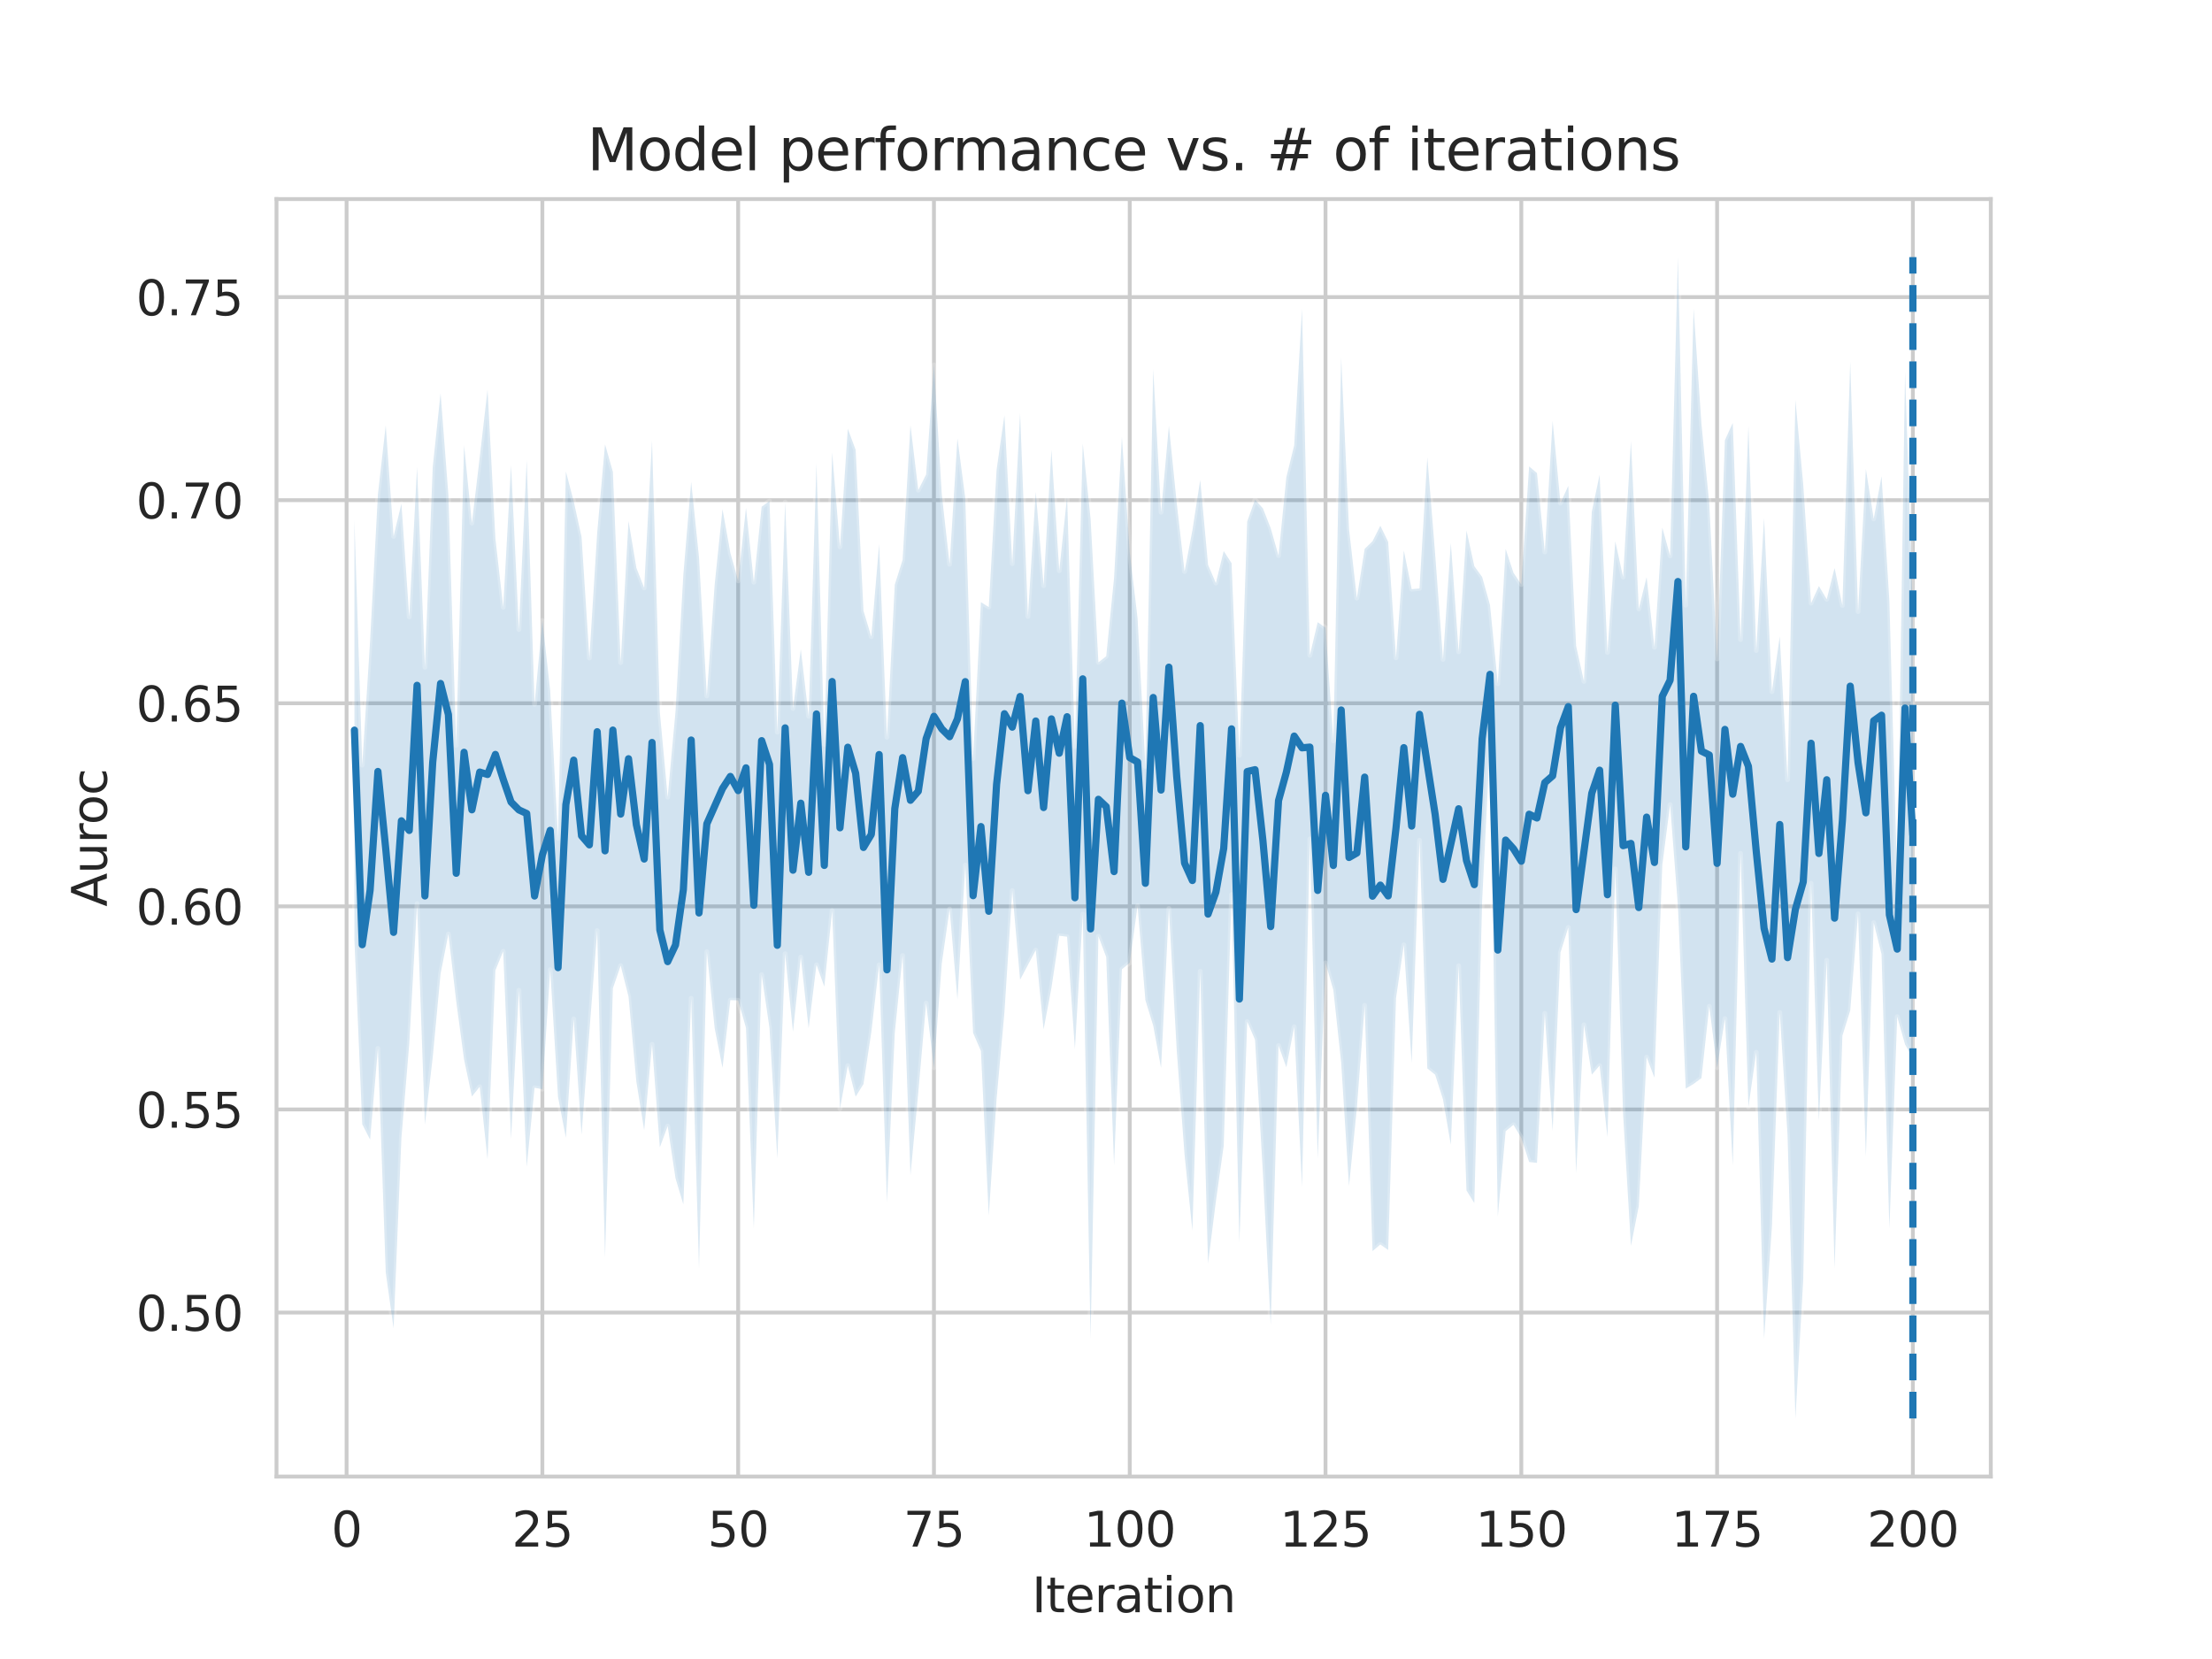 <?xml version="1.0" encoding="utf-8" standalone="no"?>
<!DOCTYPE svg PUBLIC "-//W3C//DTD SVG 1.1//EN"
  "http://www.w3.org/Graphics/SVG/1.1/DTD/svg11.dtd">
<svg height="345.6pt" version="1.1" viewBox="0 0 460.8 345.6" width="460.8pt" xmlns="http://www.w3.org/2000/svg" xmlns:xlink="http://www.w3.org/1999/xlink">
 <defs>
  <style type="text/css">*{stroke-linecap:butt;stroke-linejoin:round;}</style>
 </defs>
 <g id="figure_1">
  <g id="patch_1">
   <path d="M 0 345.6 
L 460.8 345.6 
L 460.8 0 
L 0 0 
z
" style="fill:#ffffff;"/>
  </g>
  <g id="axes_1">
   <g id="patch_2">
    <path d="M 57.6 307.584 
L 414.72 307.584 
L 414.72 41.472 
L 57.6 41.472 
z
" style="fill:#ffffff;"/>
   </g>
   <g id="matplotlib.axis_1">
    <g id="xtick_1">
     <g id="line2d_1">
      <path clip-path="url(#pdfb9d22b49)" d="M 72.201 307.584 
L 72.201 41.472 
" style="fill:none;stroke:#cccccc;stroke-linecap:round;stroke-width:0.8;"/>
     </g>
     <g id="text_1">
      <!-- 0 -->
      <g style="fill:#262626;" transform="translate(69.02 322.182)scale(0.1 -0.1)">
       <defs>
        <path d="M 2034 4250 
Q 1547 4250 1301 3770 
Q 1056 3291 1056 2328 
Q 1056 1369 1301 889 
Q 1547 409 2034 409 
Q 2525 409 2770 889 
Q 3016 1369 3016 2328 
Q 3016 3291 2770 3770 
Q 2525 4250 2034 4250 
z
M 2034 4750 
Q 2819 4750 3233 4129 
Q 3647 3509 3647 2328 
Q 3647 1150 3233 529 
Q 2819 -91 2034 -91 
Q 1250 -91 836 529 
Q 422 1150 422 2328 
Q 422 3509 836 4129 
Q 1250 4750 2034 4750 
z
" id="DejaVuSans-30" transform="scale(0.016)"/>
       </defs>
       <use xlink:href="#DejaVuSans-30"/>
      </g>
     </g>
    </g>
    <g id="xtick_2">
     <g id="line2d_2">
      <path clip-path="url(#pdfb9d22b49)" d="M 112.987 307.584 
L 112.987 41.472 
" style="fill:none;stroke:#cccccc;stroke-linecap:round;stroke-width:0.8;"/>
     </g>
     <g id="text_2">
      <!-- 25 -->
      <g style="fill:#262626;" transform="translate(106.625 322.182)scale(0.1 -0.1)">
       <defs>
        <path d="M 1228 531 
L 3431 531 
L 3431 0 
L 469 0 
L 469 531 
Q 828 903 1448 1529 
Q 2069 2156 2228 2338 
Q 2531 2678 2651 2914 
Q 2772 3150 2772 3378 
Q 2772 3750 2511 3984 
Q 2250 4219 1831 4219 
Q 1534 4219 1204 4116 
Q 875 4013 500 3803 
L 500 4441 
Q 881 4594 1212 4672 
Q 1544 4750 1819 4750 
Q 2544 4750 2975 4387 
Q 3406 4025 3406 3419 
Q 3406 3131 3298 2873 
Q 3191 2616 2906 2266 
Q 2828 2175 2409 1742 
Q 1991 1309 1228 531 
z
" id="DejaVuSans-32" transform="scale(0.016)"/>
        <path d="M 691 4666 
L 3169 4666 
L 3169 4134 
L 1269 4134 
L 1269 2991 
Q 1406 3038 1543 3061 
Q 1681 3084 1819 3084 
Q 2600 3084 3056 2656 
Q 3513 2228 3513 1497 
Q 3513 744 3044 326 
Q 2575 -91 1722 -91 
Q 1428 -91 1123 -41 
Q 819 9 494 109 
L 494 744 
Q 775 591 1075 516 
Q 1375 441 1709 441 
Q 2250 441 2565 725 
Q 2881 1009 2881 1497 
Q 2881 1984 2565 2268 
Q 2250 2553 1709 2553 
Q 1456 2553 1204 2497 
Q 953 2441 691 2322 
L 691 4666 
z
" id="DejaVuSans-35" transform="scale(0.016)"/>
       </defs>
       <use xlink:href="#DejaVuSans-32"/>
       <use x="63.623" xlink:href="#DejaVuSans-35"/>
      </g>
     </g>
    </g>
    <g id="xtick_3">
     <g id="line2d_3">
      <path clip-path="url(#pdfb9d22b49)" d="M 153.773 307.584 
L 153.773 41.472 
" style="fill:none;stroke:#cccccc;stroke-linecap:round;stroke-width:0.8;"/>
     </g>
     <g id="text_3">
      <!-- 50 -->
      <g style="fill:#262626;" transform="translate(147.41 322.182)scale(0.1 -0.1)">
       <use xlink:href="#DejaVuSans-35"/>
       <use x="63.623" xlink:href="#DejaVuSans-30"/>
      </g>
     </g>
    </g>
    <g id="xtick_4">
     <g id="line2d_4">
      <path clip-path="url(#pdfb9d22b49)" d="M 194.559 307.584 
L 194.559 41.472 
" style="fill:none;stroke:#cccccc;stroke-linecap:round;stroke-width:0.8;"/>
     </g>
     <g id="text_4">
      <!-- 75 -->
      <g style="fill:#262626;" transform="translate(188.196 322.182)scale(0.1 -0.1)">
       <defs>
        <path d="M 525 4666 
L 3525 4666 
L 3525 4397 
L 1831 0 
L 1172 0 
L 2766 4134 
L 525 4134 
L 525 4666 
z
" id="DejaVuSans-37" transform="scale(0.016)"/>
       </defs>
       <use xlink:href="#DejaVuSans-37"/>
       <use x="63.623" xlink:href="#DejaVuSans-35"/>
      </g>
     </g>
    </g>
    <g id="xtick_5">
     <g id="line2d_5">
      <path clip-path="url(#pdfb9d22b49)" d="M 235.344 307.584 
L 235.344 41.472 
" style="fill:none;stroke:#cccccc;stroke-linecap:round;stroke-width:0.8;"/>
     </g>
     <g id="text_5">
      <!-- 100 -->
      <g style="fill:#262626;" transform="translate(225.801 322.182)scale(0.1 -0.1)">
       <defs>
        <path d="M 794 531 
L 1825 531 
L 1825 4091 
L 703 3866 
L 703 4441 
L 1819 4666 
L 2450 4666 
L 2450 531 
L 3481 531 
L 3481 0 
L 794 0 
L 794 531 
z
" id="DejaVuSans-31" transform="scale(0.016)"/>
       </defs>
       <use xlink:href="#DejaVuSans-31"/>
       <use x="63.623" xlink:href="#DejaVuSans-30"/>
       <use x="127.246" xlink:href="#DejaVuSans-30"/>
      </g>
     </g>
    </g>
    <g id="xtick_6">
     <g id="line2d_6">
      <path clip-path="url(#pdfb9d22b49)" d="M 276.13 307.584 
L 276.13 41.472 
" style="fill:none;stroke:#cccccc;stroke-linecap:round;stroke-width:0.8;"/>
     </g>
     <g id="text_6">
      <!-- 125 -->
      <g style="fill:#262626;" transform="translate(266.586 322.182)scale(0.1 -0.1)">
       <use xlink:href="#DejaVuSans-31"/>
       <use x="63.623" xlink:href="#DejaVuSans-32"/>
       <use x="127.246" xlink:href="#DejaVuSans-35"/>
      </g>
     </g>
    </g>
    <g id="xtick_7">
     <g id="line2d_7">
      <path clip-path="url(#pdfb9d22b49)" d="M 316.916 307.584 
L 316.916 41.472 
" style="fill:none;stroke:#cccccc;stroke-linecap:round;stroke-width:0.8;"/>
     </g>
     <g id="text_7">
      <!-- 150 -->
      <g style="fill:#262626;" transform="translate(307.372 322.182)scale(0.1 -0.1)">
       <use xlink:href="#DejaVuSans-31"/>
       <use x="63.623" xlink:href="#DejaVuSans-35"/>
       <use x="127.246" xlink:href="#DejaVuSans-30"/>
      </g>
     </g>
    </g>
    <g id="xtick_8">
     <g id="line2d_8">
      <path clip-path="url(#pdfb9d22b49)" d="M 357.702 307.584 
L 357.702 41.472 
" style="fill:none;stroke:#cccccc;stroke-linecap:round;stroke-width:0.8;"/>
     </g>
     <g id="text_8">
      <!-- 175 -->
      <g style="fill:#262626;" transform="translate(348.158 322.182)scale(0.1 -0.1)">
       <use xlink:href="#DejaVuSans-31"/>
       <use x="63.623" xlink:href="#DejaVuSans-37"/>
       <use x="127.246" xlink:href="#DejaVuSans-35"/>
      </g>
     </g>
    </g>
    <g id="xtick_9">
     <g id="line2d_9">
      <path clip-path="url(#pdfb9d22b49)" d="M 398.487 307.584 
L 398.487 41.472 
" style="fill:none;stroke:#cccccc;stroke-linecap:round;stroke-width:0.8;"/>
     </g>
     <g id="text_9">
      <!-- 200 -->
      <g style="fill:#262626;" transform="translate(388.944 322.182)scale(0.1 -0.1)">
       <use xlink:href="#DejaVuSans-32"/>
       <use x="63.623" xlink:href="#DejaVuSans-30"/>
       <use x="127.246" xlink:href="#DejaVuSans-30"/>
      </g>
     </g>
    </g>
    <g id="text_10">
     <!-- Iteration -->
     <g style="fill:#262626;" transform="translate(214.951 335.861)scale(0.1 -0.1)">
      <defs>
       <path d="M 628 4666 
L 1259 4666 
L 1259 0 
L 628 0 
L 628 4666 
z
" id="DejaVuSans-49" transform="scale(0.016)"/>
       <path d="M 1172 4494 
L 1172 3500 
L 2356 3500 
L 2356 3053 
L 1172 3053 
L 1172 1153 
Q 1172 725 1289 603 
Q 1406 481 1766 481 
L 2356 481 
L 2356 0 
L 1766 0 
Q 1100 0 847 248 
Q 594 497 594 1153 
L 594 3053 
L 172 3053 
L 172 3500 
L 594 3500 
L 594 4494 
L 1172 4494 
z
" id="DejaVuSans-74" transform="scale(0.016)"/>
       <path d="M 3597 1894 
L 3597 1613 
L 953 1613 
Q 991 1019 1311 708 
Q 1631 397 2203 397 
Q 2534 397 2845 478 
Q 3156 559 3463 722 
L 3463 178 
Q 3153 47 2828 -22 
Q 2503 -91 2169 -91 
Q 1331 -91 842 396 
Q 353 884 353 1716 
Q 353 2575 817 3079 
Q 1281 3584 2069 3584 
Q 2775 3584 3186 3129 
Q 3597 2675 3597 1894 
z
M 3022 2063 
Q 3016 2534 2758 2815 
Q 2500 3097 2075 3097 
Q 1594 3097 1305 2825 
Q 1016 2553 972 2059 
L 3022 2063 
z
" id="DejaVuSans-65" transform="scale(0.016)"/>
       <path d="M 2631 2963 
Q 2534 3019 2420 3045 
Q 2306 3072 2169 3072 
Q 1681 3072 1420 2755 
Q 1159 2438 1159 1844 
L 1159 0 
L 581 0 
L 581 3500 
L 1159 3500 
L 1159 2956 
Q 1341 3275 1631 3429 
Q 1922 3584 2338 3584 
Q 2397 3584 2469 3576 
Q 2541 3569 2628 3553 
L 2631 2963 
z
" id="DejaVuSans-72" transform="scale(0.016)"/>
       <path d="M 2194 1759 
Q 1497 1759 1228 1600 
Q 959 1441 959 1056 
Q 959 750 1161 570 
Q 1363 391 1709 391 
Q 2188 391 2477 730 
Q 2766 1069 2766 1631 
L 2766 1759 
L 2194 1759 
z
M 3341 1997 
L 3341 0 
L 2766 0 
L 2766 531 
Q 2569 213 2275 61 
Q 1981 -91 1556 -91 
Q 1019 -91 701 211 
Q 384 513 384 1019 
Q 384 1609 779 1909 
Q 1175 2209 1959 2209 
L 2766 2209 
L 2766 2266 
Q 2766 2663 2505 2880 
Q 2244 3097 1772 3097 
Q 1472 3097 1187 3025 
Q 903 2953 641 2809 
L 641 3341 
Q 956 3463 1253 3523 
Q 1550 3584 1831 3584 
Q 2591 3584 2966 3190 
Q 3341 2797 3341 1997 
z
" id="DejaVuSans-61" transform="scale(0.016)"/>
       <path d="M 603 3500 
L 1178 3500 
L 1178 0 
L 603 0 
L 603 3500 
z
M 603 4863 
L 1178 4863 
L 1178 4134 
L 603 4134 
L 603 4863 
z
" id="DejaVuSans-69" transform="scale(0.016)"/>
       <path d="M 1959 3097 
Q 1497 3097 1228 2736 
Q 959 2375 959 1747 
Q 959 1119 1226 758 
Q 1494 397 1959 397 
Q 2419 397 2687 759 
Q 2956 1122 2956 1747 
Q 2956 2369 2687 2733 
Q 2419 3097 1959 3097 
z
M 1959 3584 
Q 2709 3584 3137 3096 
Q 3566 2609 3566 1747 
Q 3566 888 3137 398 
Q 2709 -91 1959 -91 
Q 1206 -91 779 398 
Q 353 888 353 1747 
Q 353 2609 779 3096 
Q 1206 3584 1959 3584 
z
" id="DejaVuSans-6f" transform="scale(0.016)"/>
       <path d="M 3513 2113 
L 3513 0 
L 2938 0 
L 2938 2094 
Q 2938 2591 2744 2837 
Q 2550 3084 2163 3084 
Q 1697 3084 1428 2787 
Q 1159 2491 1159 1978 
L 1159 0 
L 581 0 
L 581 3500 
L 1159 3500 
L 1159 2956 
Q 1366 3272 1645 3428 
Q 1925 3584 2291 3584 
Q 2894 3584 3203 3211 
Q 3513 2838 3513 2113 
z
" id="DejaVuSans-6e" transform="scale(0.016)"/>
      </defs>
      <use xlink:href="#DejaVuSans-49"/>
      <use x="29.492" xlink:href="#DejaVuSans-74"/>
      <use x="68.701" xlink:href="#DejaVuSans-65"/>
      <use x="130.225" xlink:href="#DejaVuSans-72"/>
      <use x="171.338" xlink:href="#DejaVuSans-61"/>
      <use x="232.617" xlink:href="#DejaVuSans-74"/>
      <use x="271.826" xlink:href="#DejaVuSans-69"/>
      <use x="299.609" xlink:href="#DejaVuSans-6f"/>
      <use x="360.791" xlink:href="#DejaVuSans-6e"/>
     </g>
    </g>
   </g>
   <g id="matplotlib.axis_2">
    <g id="ytick_1">
     <g id="line2d_10">
      <path clip-path="url(#pdfb9d22b49)" d="M 57.6 273.424 
L 414.72 273.424 
" style="fill:none;stroke:#cccccc;stroke-linecap:round;stroke-width:0.8;"/>
     </g>
     <g id="text_11">
      <!-- 0.50 -->
      <g style="fill:#262626;" transform="translate(28.334 277.223)scale(0.1 -0.1)">
       <defs>
        <path d="M 684 794 
L 1344 794 
L 1344 0 
L 684 0 
L 684 794 
z
" id="DejaVuSans-2e" transform="scale(0.016)"/>
       </defs>
       <use xlink:href="#DejaVuSans-30"/>
       <use x="63.623" xlink:href="#DejaVuSans-2e"/>
       <use x="95.41" xlink:href="#DejaVuSans-35"/>
       <use x="159.033" xlink:href="#DejaVuSans-30"/>
      </g>
     </g>
    </g>
    <g id="ytick_2">
     <g id="line2d_11">
      <path clip-path="url(#pdfb9d22b49)" d="M 57.6 231.116 
L 414.72 231.116 
" style="fill:none;stroke:#cccccc;stroke-linecap:round;stroke-width:0.8;"/>
     </g>
     <g id="text_12">
      <!-- 0.55 -->
      <g style="fill:#262626;" transform="translate(28.334 234.915)scale(0.1 -0.1)">
       <use xlink:href="#DejaVuSans-30"/>
       <use x="63.623" xlink:href="#DejaVuSans-2e"/>
       <use x="95.41" xlink:href="#DejaVuSans-35"/>
       <use x="159.033" xlink:href="#DejaVuSans-35"/>
      </g>
     </g>
    </g>
    <g id="ytick_3">
     <g id="line2d_12">
      <path clip-path="url(#pdfb9d22b49)" d="M 57.6 188.808 
L 414.72 188.808 
" style="fill:none;stroke:#cccccc;stroke-linecap:round;stroke-width:0.8;"/>
     </g>
     <g id="text_13">
      <!-- 0.60 -->
      <g style="fill:#262626;" transform="translate(28.334 192.608)scale(0.1 -0.1)">
       <defs>
        <path d="M 2113 2584 
Q 1688 2584 1439 2293 
Q 1191 2003 1191 1497 
Q 1191 994 1439 701 
Q 1688 409 2113 409 
Q 2538 409 2786 701 
Q 3034 994 3034 1497 
Q 3034 2003 2786 2293 
Q 2538 2584 2113 2584 
z
M 3366 4563 
L 3366 3988 
Q 3128 4100 2886 4159 
Q 2644 4219 2406 4219 
Q 1781 4219 1451 3797 
Q 1122 3375 1075 2522 
Q 1259 2794 1537 2939 
Q 1816 3084 2150 3084 
Q 2853 3084 3261 2657 
Q 3669 2231 3669 1497 
Q 3669 778 3244 343 
Q 2819 -91 2113 -91 
Q 1303 -91 875 529 
Q 447 1150 447 2328 
Q 447 3434 972 4092 
Q 1497 4750 2381 4750 
Q 2619 4750 2861 4703 
Q 3103 4656 3366 4563 
z
" id="DejaVuSans-36" transform="scale(0.016)"/>
       </defs>
       <use xlink:href="#DejaVuSans-30"/>
       <use x="63.623" xlink:href="#DejaVuSans-2e"/>
       <use x="95.41" xlink:href="#DejaVuSans-36"/>
       <use x="159.033" xlink:href="#DejaVuSans-30"/>
      </g>
     </g>
    </g>
    <g id="ytick_4">
     <g id="line2d_13">
      <path clip-path="url(#pdfb9d22b49)" d="M 57.6 146.501 
L 414.72 146.501 
" style="fill:none;stroke:#cccccc;stroke-linecap:round;stroke-width:0.8;"/>
     </g>
     <g id="text_14">
      <!-- 0.65 -->
      <g style="fill:#262626;" transform="translate(28.334 150.3)scale(0.1 -0.1)">
       <use xlink:href="#DejaVuSans-30"/>
       <use x="63.623" xlink:href="#DejaVuSans-2e"/>
       <use x="95.41" xlink:href="#DejaVuSans-36"/>
       <use x="159.033" xlink:href="#DejaVuSans-35"/>
      </g>
     </g>
    </g>
    <g id="ytick_5">
     <g id="line2d_14">
      <path clip-path="url(#pdfb9d22b49)" d="M 57.6 104.193 
L 414.72 104.193 
" style="fill:none;stroke:#cccccc;stroke-linecap:round;stroke-width:0.8;"/>
     </g>
     <g id="text_15">
      <!-- 0.70 -->
      <g style="fill:#262626;" transform="translate(28.334 107.992)scale(0.1 -0.1)">
       <use xlink:href="#DejaVuSans-30"/>
       <use x="63.623" xlink:href="#DejaVuSans-2e"/>
       <use x="95.41" xlink:href="#DejaVuSans-37"/>
       <use x="159.033" xlink:href="#DejaVuSans-30"/>
      </g>
     </g>
    </g>
    <g id="ytick_6">
     <g id="line2d_15">
      <path clip-path="url(#pdfb9d22b49)" d="M 57.6 61.885 
L 414.72 61.885 
" style="fill:none;stroke:#cccccc;stroke-linecap:round;stroke-width:0.8;"/>
     </g>
     <g id="text_16">
      <!-- 0.75 -->
      <g style="fill:#262626;" transform="translate(28.334 65.684)scale(0.1 -0.1)">
       <use xlink:href="#DejaVuSans-30"/>
       <use x="63.623" xlink:href="#DejaVuSans-2e"/>
       <use x="95.41" xlink:href="#DejaVuSans-37"/>
       <use x="159.033" xlink:href="#DejaVuSans-35"/>
      </g>
     </g>
    </g>
    <g id="text_17">
     <!-- Auroc -->
     <g style="fill:#262626;" transform="translate(22.255 188.869)rotate(-90)scale(0.1 -0.1)">
      <defs>
       <path d="M 2188 4044 
L 1331 1722 
L 3047 1722 
L 2188 4044 
z
M 1831 4666 
L 2547 4666 
L 4325 0 
L 3669 0 
L 3244 1197 
L 1141 1197 
L 716 0 
L 50 0 
L 1831 4666 
z
" id="DejaVuSans-41" transform="scale(0.016)"/>
       <path d="M 544 1381 
L 544 3500 
L 1119 3500 
L 1119 1403 
Q 1119 906 1312 657 
Q 1506 409 1894 409 
Q 2359 409 2629 706 
Q 2900 1003 2900 1516 
L 2900 3500 
L 3475 3500 
L 3475 0 
L 2900 0 
L 2900 538 
Q 2691 219 2414 64 
Q 2138 -91 1772 -91 
Q 1169 -91 856 284 
Q 544 659 544 1381 
z
M 1991 3584 
L 1991 3584 
z
" id="DejaVuSans-75" transform="scale(0.016)"/>
       <path d="M 3122 3366 
L 3122 2828 
Q 2878 2963 2633 3030 
Q 2388 3097 2138 3097 
Q 1578 3097 1268 2742 
Q 959 2388 959 1747 
Q 959 1106 1268 751 
Q 1578 397 2138 397 
Q 2388 397 2633 464 
Q 2878 531 3122 666 
L 3122 134 
Q 2881 22 2623 -34 
Q 2366 -91 2075 -91 
Q 1284 -91 818 406 
Q 353 903 353 1747 
Q 353 2603 823 3093 
Q 1294 3584 2113 3584 
Q 2378 3584 2631 3529 
Q 2884 3475 3122 3366 
z
" id="DejaVuSans-63" transform="scale(0.016)"/>
      </defs>
      <use xlink:href="#DejaVuSans-41"/>
      <use x="68.408" xlink:href="#DejaVuSans-75"/>
      <use x="131.787" xlink:href="#DejaVuSans-72"/>
      <use x="170.65" xlink:href="#DejaVuSans-6f"/>
      <use x="231.832" xlink:href="#DejaVuSans-63"/>
     </g>
    </g>
   </g>
   <g id="PolyCollection_1">
    <defs>
     <path d="M 73.833 -237.215 
L 73.833 -149.779 
L 75.464 -111.398 
L 77.096 -108.212 
L 78.727 -127.204 
L 80.358 -80.56 
L 81.99 -68.897 
L 83.621 -108.549 
L 85.253 -128.133 
L 86.884 -157.364 
L 88.516 -111.323 
L 90.147 -125.391 
L 91.778 -142.757 
L 93.41 -151.033 
L 95.041 -137.033 
L 96.673 -124.895 
L 98.304 -117.187 
L 99.936 -119.212 
L 101.567 -104.097 
L 103.198 -143.471 
L 104.83 -147.436 
L 106.461 -108.345 
L 108.093 -139.311 
L 109.724 -102.525 
L 111.356 -119 
L 112.987 -118.7 
L 114.618 -143.584 
L 116.25 -117.084 
L 117.881 -108.592 
L 119.513 -133.339 
L 121.144 -109.235 
L 122.776 -130.69 
L 124.407 -151.743 
L 126.038 -83.675 
L 127.67 -139.705 
L 129.301 -144.452 
L 130.933 -138.023 
L 132.564 -120.304 
L 134.196 -110.175 
L 135.827 -128.052 
L 137.458 -106.599 
L 139.09 -111.013 
L 140.721 -100.138 
L 142.353 -94.705 
L 143.984 -137.643 
L 145.616 -81.364 
L 147.247 -147.353 
L 148.879 -131.426 
L 150.51 -123.154 
L 152.141 -137.248 
L 153.773 -137.211 
L 155.404 -131.475 
L 157.036 -89.714 
L 158.667 -142.567 
L 160.299 -131.463 
L 161.93 -104.281 
L 163.561 -146.935 
L 165.193 -130.651 
L 166.824 -146.233 
L 168.456 -131.389 
L 170.087 -144.618 
L 171.719 -140.076 
L 173.35 -155.896 
L 174.981 -114.635 
L 176.613 -123.607 
L 178.244 -117.15 
L 179.876 -119.77 
L 181.507 -130.582 
L 183.139 -144.586 
L 184.77 -95.109 
L 186.401 -130.485 
L 188.033 -146.558 
L 189.664 -100.775 
L 191.296 -118.056 
L 192.927 -136.653 
L 194.559 -123.179 
L 196.19 -144.919 
L 197.821 -156.226 
L 199.453 -137.415 
L 201.084 -165.396 
L 202.716 -130.436 
L 204.347 -126.66 
L 205.979 -92.398 
L 207.61 -116.73 
L 209.241 -134.753 
L 210.873 -160.071 
L 212.504 -141.508 
L 214.136 -144.582 
L 215.767 -147.675 
L 217.399 -131.162 
L 219.03 -139.793 
L 220.661 -150.668 
L 222.293 -150.467 
L 223.924 -127.078 
L 225.556 -155.166 
L 227.187 -66.689 
L 228.819 -150.562 
L 230.45 -146.213 
L 232.081 -102.856 
L 233.713 -143.683 
L 235.344 -145.029 
L 236.976 -156.91 
L 238.607 -137.256 
L 240.239 -131.936 
L 241.87 -123.145 
L 243.501 -156.351 
L 245.133 -126.88 
L 246.764 -105.085 
L 248.396 -89.271 
L 250.027 -143.265 
L 251.659 -82.416 
L 253.29 -95.361 
L 254.921 -106.925 
L 256.553 -159.237 
L 258.184 -86.713 
L 259.816 -132.78 
L 261.447 -129.007 
L 263.079 -101.414 
L 264.71 -69.587 
L 266.341 -127.786 
L 267.973 -123.265 
L 269.604 -131.7 
L 271.236 -98.363 
L 272.867 -170.834 
L 274.499 -104.239 
L 276.13 -145.009 
L 277.761 -139.373 
L 279.393 -124.249 
L 281.024 -98.528 
L 282.656 -114.797 
L 284.287 -136.168 
L 285.919 -84.97 
L 287.55 -86.357 
L 289.181 -85.204 
L 290.813 -137.661 
L 292.444 -148.772 
L 294.076 -124.159 
L 295.707 -170.57 
L 297.339 -123.03 
L 298.97 -121.719 
L 300.601 -116.601 
L 302.233 -107.132 
L 303.864 -144.414 
L 305.496 -97.613 
L 307.127 -94.974 
L 308.759 -158.019 
L 310.39 -190.644 
L 312.021 -92.196 
L 313.653 -109.952 
L 315.284 -111.28 
L 316.916 -108.565 
L 318.547 -103.534 
L 320.179 -103.352 
L 321.81 -134.506 
L 323.441 -110.033 
L 325.073 -147.171 
L 326.704 -152.403 
L 328.336 -101.218 
L 329.967 -132.108 
L 331.599 -121.738 
L 333.23 -123.617 
L 334.862 -108.74 
L 336.493 -164.587 
L 338.124 -113.489 
L 339.756 -86.077 
L 341.387 -94.338 
L 343.019 -125.383 
L 344.65 -121.101 
L 346.282 -165.399 
L 347.913 -177.983 
L 349.544 -156.879 
L 351.176 -118.83 
L 352.807 -119.803 
L 354.439 -121.009 
L 356.07 -135.978 
L 357.702 -123.17 
L 359.333 -133.394 
L 360.964 -102.825 
L 362.596 -167.83 
L 364.227 -115.009 
L 365.859 -126.401 
L 367.49 -66.718 
L 369.122 -90.111 
L 370.753 -134.687 
L 372.384 -109.06 
L 374.016 -50.112 
L 375.647 -79.134 
L 377.279 -161.59 
L 378.91 -112.117 
L 380.542 -145.568 
L 382.173 -81.404 
L 383.804 -129.842 
L 385.436 -135.093 
L 387.067 -155.224 
L 388.699 -104.651 
L 390.33 -153.396 
L 391.962 -146.828 
L 393.593 -89.694 
L 395.224 -133.82 
L 396.856 -128.026 
L 398.487 -125.198 
L 398.487 -218.013 
L 398.487 -218.013 
L 396.856 -268.182 
L 395.224 -161.942 
L 393.593 -220.355 
L 391.962 -246.388 
L 390.33 -237.503 
L 388.699 -247.891 
L 387.067 -218.197 
L 385.436 -270.233 
L 383.804 -219.478 
L 382.173 -227.261 
L 380.542 -220.755 
L 378.91 -223.504 
L 377.279 -219.939 
L 375.647 -244.633 
L 374.016 -262.281 
L 372.384 -183.162 
L 370.753 -212.992 
L 369.122 -201.504 
L 367.49 -237.701 
L 365.859 -210.072 
L 364.227 -256.899 
L 362.596 -212.377 
L 360.964 -257.484 
L 359.333 -253.906 
L 357.702 -208.318 
L 356.07 -240.662 
L 354.439 -257.257 
L 352.807 -281.294 
L 351.176 -219.535 
L 349.544 -292.032 
L 347.913 -229.809 
L 346.282 -235.707 
L 344.65 -210.768 
L 343.019 -225.372 
L 341.387 -218.748 
L 339.756 -253.719 
L 338.124 -225.372 
L 336.493 -232.824 
L 334.862 -209.684 
L 333.23 -246.697 
L 331.599 -238.958 
L 329.967 -203.649 
L 328.336 -211.008 
L 326.704 -244.389 
L 325.073 -240.79 
L 323.441 -257.925 
L 321.81 -230.621 
L 320.179 -247.048 
L 318.547 -248.431 
L 316.916 -223.83 
L 315.284 -226.284 
L 313.653 -231.242 
L 312.021 -203.168 
L 310.39 -219.593 
L 308.759 -225.396 
L 307.127 -227.654 
L 305.496 -235.067 
L 303.864 -209.819 
L 302.233 -232.474 
L 300.601 -208.223 
L 298.97 -230.117 
L 297.339 -250.325 
L 295.707 -223.013 
L 294.076 -222.872 
L 292.444 -230.928 
L 290.813 -208.542 
L 289.181 -232.716 
L 287.55 -236.076 
L 285.919 -232.843 
L 284.287 -231.26 
L 282.656 -221.008 
L 281.024 -235.416 
L 279.393 -271.135 
L 277.761 -191.247 
L 276.13 -214.837 
L 274.499 -215.983 
L 272.867 -209.092 
L 271.236 -281.264 
L 269.604 -252.817 
L 267.973 -246.205 
L 266.341 -229.854 
L 264.71 -235.565 
L 263.079 -239.709 
L 261.447 -241.512 
L 259.816 -236.96 
L 258.184 -188.25 
L 256.553 -228.291 
L 254.921 -230.801 
L 253.29 -224.13 
L 251.659 -227.936 
L 250.027 -245.617 
L 248.396 -235.083 
L 246.764 -226.533 
L 245.133 -240.809 
L 243.501 -256.876 
L 241.87 -238.891 
L 240.239 -268.663 
L 238.607 -185.931 
L 236.976 -216.816 
L 235.344 -230.537 
L 233.713 -254.564 
L 232.081 -225.212 
L 230.45 -208.892 
L 228.819 -207.621 
L 227.187 -237.507 
L 225.556 -253.194 
L 223.924 -190.091 
L 222.293 -242.117 
L 220.661 -226.72 
L 219.03 -251.891 
L 217.399 -223.592 
L 215.767 -243.124 
L 214.136 -217.183 
L 212.504 -259.507 
L 210.873 -228.175 
L 209.241 -259.078 
L 207.61 -247.731 
L 205.979 -219.136 
L 204.347 -220.155 
L 202.716 -187.59 
L 201.084 -241.801 
L 199.453 -254.265 
L 197.821 -228.049 
L 196.19 -242.598 
L 194.559 -269.576 
L 192.927 -246.757 
L 191.296 -243.494 
L 189.664 -256.999 
L 188.033 -228.973 
L 186.401 -223.801 
L 184.77 -192.029 
L 183.139 -232.237 
L 181.507 -212.965 
L 179.876 -218.354 
L 178.244 -251.899 
L 176.613 -256.274 
L 174.981 -231.677 
L 173.35 -251.352 
L 171.719 -190.563 
L 170.087 -249.118 
L 168.456 -196.382 
L 166.824 -210.327 
L 165.193 -198 
L 163.561 -240.996 
L 161.93 -193.081 
L 160.299 -241.223 
L 158.667 -240.044 
L 157.036 -224.315 
L 155.404 -239.81 
L 153.773 -224.599 
L 152.141 -230.453 
L 150.51 -239.517 
L 148.879 -223.79 
L 147.247 -200.615 
L 145.616 -229.461 
L 143.984 -245.226 
L 142.353 -225.832 
L 140.721 -197.352 
L 139.09 -179.54 
L 137.458 -197.181 
L 135.827 -253.803 
L 134.196 -223.128 
L 132.564 -227.306 
L 130.933 -237.054 
L 129.301 -207.577 
L 127.67 -247.317 
L 126.038 -253.039 
L 124.407 -234.596 
L 122.776 -208.51 
L 121.144 -233.752 
L 119.513 -241.15 
L 117.881 -247.384 
L 116.25 -170.973 
L 114.618 -201.657 
L 112.987 -216.343 
L 111.356 -198.89 
L 109.724 -249.734 
L 108.093 -214.458 
L 106.461 -248.702 
L 104.83 -219.085 
L 103.198 -233.4 
L 101.567 -264.426 
L 99.936 -250.308 
L 98.304 -236.622 
L 96.673 -252.866 
L 95.041 -190.327 
L 93.41 -242.441 
L 91.778 -263.677 
L 90.147 -248.282 
L 88.516 -206.593 
L 86.884 -248.304 
L 85.253 -217.079 
L 83.621 -240.67 
L 81.99 -233.856 
L 80.358 -256.992 
L 78.727 -242.566 
L 77.096 -212.063 
L 75.464 -186.205 
L 73.833 -237.215 
z
" id="m7900fac37e" style="stroke:#ffffff;stroke-opacity:0.2;"/>
    </defs>
    <g clip-path="url(#pdfb9d22b49)">
     <use style="fill:#1f77b4;fill-opacity:0.2;stroke:#ffffff;stroke-opacity:0.2;" x="0" xlink:href="#m7900fac37e" y="345.6"/>
    </g>
   </g>
   <g id="LineCollection_1">
    <path clip-path="url(#pdfb9d22b49)" d="M 398.487 295.488 
L 398.487 53.568 
" style="fill:none;stroke:#1f77b4;stroke-dasharray:5.55,2.4;stroke-dashoffset:0;stroke-width:1.5;"/>
   </g>
   <g id="line2d_16">
    <path clip-path="url(#pdfb9d22b49)" d="M 73.833 152.103 
L 75.464 196.799 
L 77.096 185.462 
L 78.727 160.715 
L 80.358 176.824 
L 81.99 194.223 
L 83.621 170.99 
L 85.253 172.994 
L 86.884 142.766 
L 88.516 186.642 
L 90.147 158.764 
L 91.778 142.383 
L 93.41 148.863 
L 95.041 181.92 
L 96.673 156.719 
L 98.304 168.696 
L 99.936 160.84 
L 101.567 161.338 
L 103.198 157.165 
L 104.83 162.34 
L 106.461 167.076 
L 108.093 168.716 
L 109.724 169.471 
L 111.356 186.655 
L 112.987 178.079 
L 114.618 172.979 
L 116.25 201.571 
L 117.881 167.612 
L 119.513 158.356 
L 121.144 174.106 
L 122.776 176 
L 124.407 152.431 
L 126.038 177.243 
L 127.67 152.089 
L 129.301 169.586 
L 130.933 158.062 
L 132.564 171.795 
L 134.196 178.948 
L 135.827 154.673 
L 137.458 193.71 
L 139.09 200.323 
L 140.721 196.855 
L 142.353 185.332 
L 143.984 154.166 
L 145.616 190.188 
L 147.247 171.616 
L 150.51 164.265 
L 152.141 161.749 
L 153.773 164.695 
L 155.404 159.957 
L 157.036 188.586 
L 158.667 154.294 
L 160.299 159.257 
L 161.93 196.919 
L 163.561 151.634 
L 165.193 181.275 
L 166.824 167.32 
L 168.456 181.715 
L 170.087 148.732 
L 171.719 180.28 
L 173.35 141.976 
L 174.981 172.444 
L 176.613 155.659 
L 178.244 161.076 
L 179.876 176.538 
L 181.507 173.826 
L 183.139 157.189 
L 184.77 202.031 
L 186.401 168.457 
L 188.033 157.834 
L 189.664 166.713 
L 191.296 164.825 
L 192.927 153.895 
L 194.559 149.223 
L 196.19 151.842 
L 197.821 153.463 
L 199.453 149.76 
L 201.084 142.002 
L 202.716 186.587 
L 204.347 172.193 
L 205.979 189.833 
L 207.61 163.369 
L 209.241 148.685 
L 210.873 151.477 
L 212.504 145.092 
L 214.136 164.717 
L 215.767 150.2 
L 217.399 168.223 
L 219.03 149.758 
L 220.661 156.906 
L 222.293 149.308 
L 223.924 187.015 
L 225.556 141.42 
L 227.187 193.502 
L 228.819 166.509 
L 230.45 168.047 
L 232.081 181.566 
L 233.713 146.476 
L 235.344 157.817 
L 236.976 158.737 
L 238.607 184.007 
L 240.239 145.301 
L 241.87 164.582 
L 243.501 138.986 
L 245.133 161.756 
L 246.764 179.791 
L 248.396 183.423 
L 250.027 151.159 
L 251.659 190.424 
L 253.29 185.854 
L 254.921 176.737 
L 256.553 151.836 
L 258.184 208.119 
L 259.816 160.73 
L 261.447 160.341 
L 263.079 175.039 
L 264.71 193.024 
L 266.341 166.78 
L 267.973 160.865 
L 269.604 153.342 
L 271.236 155.786 
L 272.867 155.637 
L 274.499 185.489 
L 276.13 165.677 
L 277.761 180.29 
L 279.393 147.908 
L 281.024 178.628 
L 282.656 177.697 
L 284.287 161.886 
L 285.919 186.693 
L 287.55 184.384 
L 289.181 186.64 
L 290.813 172.498 
L 292.444 155.75 
L 294.076 172.084 
L 295.707 148.808 
L 298.97 169.682 
L 300.601 183.188 
L 303.864 168.483 
L 305.496 179.26 
L 307.127 184.286 
L 308.759 153.892 
L 310.39 140.482 
L 312.021 197.918 
L 313.653 175.003 
L 315.284 176.818 
L 316.916 179.403 
L 318.547 169.618 
L 320.179 170.4 
L 321.81 163.037 
L 323.441 161.621 
L 325.073 151.62 
L 326.704 147.204 
L 328.336 189.487 
L 331.599 165.252 
L 333.23 160.443 
L 334.862 186.388 
L 336.493 146.895 
L 338.124 176.169 
L 339.756 175.702 
L 341.387 189.057 
L 343.019 170.223 
L 344.65 179.665 
L 346.282 145.047 
L 347.913 141.704 
L 349.544 121.145 
L 351.176 176.418 
L 352.807 145.052 
L 354.439 156.467 
L 356.07 157.28 
L 357.702 179.856 
L 359.333 151.95 
L 360.964 165.445 
L 362.596 155.497 
L 364.227 159.646 
L 365.859 177.363 
L 367.49 193.39 
L 369.122 199.793 
L 370.753 171.761 
L 372.384 199.489 
L 374.016 189.403 
L 375.647 183.717 
L 377.279 154.835 
L 378.91 177.789 
L 380.542 162.438 
L 382.173 191.268 
L 383.804 170.94 
L 385.436 142.937 
L 387.067 158.889 
L 388.699 169.329 
L 390.33 150.15 
L 391.962 148.992 
L 393.593 190.576 
L 395.224 197.719 
L 396.856 147.496 
L 398.487 173.994 
L 398.487 173.994 
" style="fill:none;stroke:#1f77b4;stroke-linecap:round;stroke-width:1.5;"/>
   </g>
   <g id="patch_3">
    <path d="M 57.6 307.584 
L 57.6 41.472 
" style="fill:none;stroke:#cccccc;stroke-linecap:square;stroke-linejoin:miter;stroke-width:0.8;"/>
   </g>
   <g id="patch_4">
    <path d="M 414.72 307.584 
L 414.72 41.472 
" style="fill:none;stroke:#cccccc;stroke-linecap:square;stroke-linejoin:miter;stroke-width:0.8;"/>
   </g>
   <g id="patch_5">
    <path d="M 57.6 307.584 
L 414.72 307.584 
" style="fill:none;stroke:#cccccc;stroke-linecap:square;stroke-linejoin:miter;stroke-width:0.8;"/>
   </g>
   <g id="patch_6">
    <path d="M 57.6 41.472 
L 414.72 41.472 
" style="fill:none;stroke:#cccccc;stroke-linecap:square;stroke-linejoin:miter;stroke-width:0.8;"/>
   </g>
   <g id="text_18">
    <!-- Model performance vs. # of iterations -->
    <g style="fill:#262626;" transform="translate(122.315 35.472)scale(0.12 -0.12)">
     <defs>
      <path d="M 628 4666 
L 1569 4666 
L 2759 1491 
L 3956 4666 
L 4897 4666 
L 4897 0 
L 4281 0 
L 4281 4097 
L 3078 897 
L 2444 897 
L 1241 4097 
L 1241 0 
L 628 0 
L 628 4666 
z
" id="DejaVuSans-4d" transform="scale(0.016)"/>
      <path d="M 2906 2969 
L 2906 4863 
L 3481 4863 
L 3481 0 
L 2906 0 
L 2906 525 
Q 2725 213 2448 61 
Q 2172 -91 1784 -91 
Q 1150 -91 751 415 
Q 353 922 353 1747 
Q 353 2572 751 3078 
Q 1150 3584 1784 3584 
Q 2172 3584 2448 3432 
Q 2725 3281 2906 2969 
z
M 947 1747 
Q 947 1113 1208 752 
Q 1469 391 1925 391 
Q 2381 391 2643 752 
Q 2906 1113 2906 1747 
Q 2906 2381 2643 2742 
Q 2381 3103 1925 3103 
Q 1469 3103 1208 2742 
Q 947 2381 947 1747 
z
" id="DejaVuSans-64" transform="scale(0.016)"/>
      <path d="M 603 4863 
L 1178 4863 
L 1178 0 
L 603 0 
L 603 4863 
z
" id="DejaVuSans-6c" transform="scale(0.016)"/>
      <path id="DejaVuSans-20" transform="scale(0.016)"/>
      <path d="M 1159 525 
L 1159 -1331 
L 581 -1331 
L 581 3500 
L 1159 3500 
L 1159 2969 
Q 1341 3281 1617 3432 
Q 1894 3584 2278 3584 
Q 2916 3584 3314 3078 
Q 3713 2572 3713 1747 
Q 3713 922 3314 415 
Q 2916 -91 2278 -91 
Q 1894 -91 1617 61 
Q 1341 213 1159 525 
z
M 3116 1747 
Q 3116 2381 2855 2742 
Q 2594 3103 2138 3103 
Q 1681 3103 1420 2742 
Q 1159 2381 1159 1747 
Q 1159 1113 1420 752 
Q 1681 391 2138 391 
Q 2594 391 2855 752 
Q 3116 1113 3116 1747 
z
" id="DejaVuSans-70" transform="scale(0.016)"/>
      <path d="M 2375 4863 
L 2375 4384 
L 1825 4384 
Q 1516 4384 1395 4259 
Q 1275 4134 1275 3809 
L 1275 3500 
L 2222 3500 
L 2222 3053 
L 1275 3053 
L 1275 0 
L 697 0 
L 697 3053 
L 147 3053 
L 147 3500 
L 697 3500 
L 697 3744 
Q 697 4328 969 4595 
Q 1241 4863 1831 4863 
L 2375 4863 
z
" id="DejaVuSans-66" transform="scale(0.016)"/>
      <path d="M 3328 2828 
Q 3544 3216 3844 3400 
Q 4144 3584 4550 3584 
Q 5097 3584 5394 3201 
Q 5691 2819 5691 2113 
L 5691 0 
L 5113 0 
L 5113 2094 
Q 5113 2597 4934 2840 
Q 4756 3084 4391 3084 
Q 3944 3084 3684 2787 
Q 3425 2491 3425 1978 
L 3425 0 
L 2847 0 
L 2847 2094 
Q 2847 2600 2669 2842 
Q 2491 3084 2119 3084 
Q 1678 3084 1418 2786 
Q 1159 2488 1159 1978 
L 1159 0 
L 581 0 
L 581 3500 
L 1159 3500 
L 1159 2956 
Q 1356 3278 1631 3431 
Q 1906 3584 2284 3584 
Q 2666 3584 2933 3390 
Q 3200 3197 3328 2828 
z
" id="DejaVuSans-6d" transform="scale(0.016)"/>
      <path d="M 191 3500 
L 800 3500 
L 1894 563 
L 2988 3500 
L 3597 3500 
L 2284 0 
L 1503 0 
L 191 3500 
z
" id="DejaVuSans-76" transform="scale(0.016)"/>
      <path d="M 2834 3397 
L 2834 2853 
Q 2591 2978 2328 3040 
Q 2066 3103 1784 3103 
Q 1356 3103 1142 2972 
Q 928 2841 928 2578 
Q 928 2378 1081 2264 
Q 1234 2150 1697 2047 
L 1894 2003 
Q 2506 1872 2764 1633 
Q 3022 1394 3022 966 
Q 3022 478 2636 193 
Q 2250 -91 1575 -91 
Q 1294 -91 989 -36 
Q 684 19 347 128 
L 347 722 
Q 666 556 975 473 
Q 1284 391 1588 391 
Q 1994 391 2212 530 
Q 2431 669 2431 922 
Q 2431 1156 2273 1281 
Q 2116 1406 1581 1522 
L 1381 1569 
Q 847 1681 609 1914 
Q 372 2147 372 2553 
Q 372 3047 722 3315 
Q 1072 3584 1716 3584 
Q 2034 3584 2315 3537 
Q 2597 3491 2834 3397 
z
" id="DejaVuSans-73" transform="scale(0.016)"/>
      <path d="M 3272 2816 
L 2363 2816 
L 2100 1772 
L 3016 1772 
L 3272 2816 
z
M 2803 4594 
L 2478 3297 
L 3391 3297 
L 3719 4594 
L 4219 4594 
L 3897 3297 
L 4872 3297 
L 4872 2816 
L 3775 2816 
L 3519 1772 
L 4513 1772 
L 4513 1294 
L 3397 1294 
L 3072 0 
L 2572 0 
L 2894 1294 
L 1978 1294 
L 1656 0 
L 1153 0 
L 1478 1294 
L 494 1294 
L 494 1772 
L 1594 1772 
L 1856 2816 
L 850 2816 
L 850 3297 
L 1978 3297 
L 2297 4594 
L 2803 4594 
z
" id="DejaVuSans-23" transform="scale(0.016)"/>
     </defs>
     <use xlink:href="#DejaVuSans-4d"/>
     <use x="86.279" xlink:href="#DejaVuSans-6f"/>
     <use x="147.461" xlink:href="#DejaVuSans-64"/>
     <use x="210.938" xlink:href="#DejaVuSans-65"/>
     <use x="272.461" xlink:href="#DejaVuSans-6c"/>
     <use x="300.244" xlink:href="#DejaVuSans-20"/>
     <use x="332.031" xlink:href="#DejaVuSans-70"/>
     <use x="395.508" xlink:href="#DejaVuSans-65"/>
     <use x="457.031" xlink:href="#DejaVuSans-72"/>
     <use x="498.145" xlink:href="#DejaVuSans-66"/>
     <use x="533.35" xlink:href="#DejaVuSans-6f"/>
     <use x="594.531" xlink:href="#DejaVuSans-72"/>
     <use x="633.895" xlink:href="#DejaVuSans-6d"/>
     <use x="731.307" xlink:href="#DejaVuSans-61"/>
     <use x="792.586" xlink:href="#DejaVuSans-6e"/>
     <use x="855.965" xlink:href="#DejaVuSans-63"/>
     <use x="910.945" xlink:href="#DejaVuSans-65"/>
     <use x="972.469" xlink:href="#DejaVuSans-20"/>
     <use x="1004.256" xlink:href="#DejaVuSans-76"/>
     <use x="1063.436" xlink:href="#DejaVuSans-73"/>
     <use x="1115.535" xlink:href="#DejaVuSans-2e"/>
     <use x="1147.322" xlink:href="#DejaVuSans-20"/>
     <use x="1179.109" xlink:href="#DejaVuSans-23"/>
     <use x="1262.898" xlink:href="#DejaVuSans-20"/>
     <use x="1294.686" xlink:href="#DejaVuSans-6f"/>
     <use x="1355.867" xlink:href="#DejaVuSans-66"/>
     <use x="1391.072" xlink:href="#DejaVuSans-20"/>
     <use x="1422.859" xlink:href="#DejaVuSans-69"/>
     <use x="1450.643" xlink:href="#DejaVuSans-74"/>
     <use x="1489.852" xlink:href="#DejaVuSans-65"/>
     <use x="1551.375" xlink:href="#DejaVuSans-72"/>
     <use x="1592.488" xlink:href="#DejaVuSans-61"/>
     <use x="1653.768" xlink:href="#DejaVuSans-74"/>
     <use x="1692.977" xlink:href="#DejaVuSans-69"/>
     <use x="1720.76" xlink:href="#DejaVuSans-6f"/>
     <use x="1781.941" xlink:href="#DejaVuSans-6e"/>
     <use x="1845.32" xlink:href="#DejaVuSans-73"/>
    </g>
   </g>
  </g>
 </g>
 <defs>
  <clipPath id="pdfb9d22b49">
   <rect height="266.112" width="357.12" x="57.6" y="41.472"/>
  </clipPath>
 </defs>
</svg>

